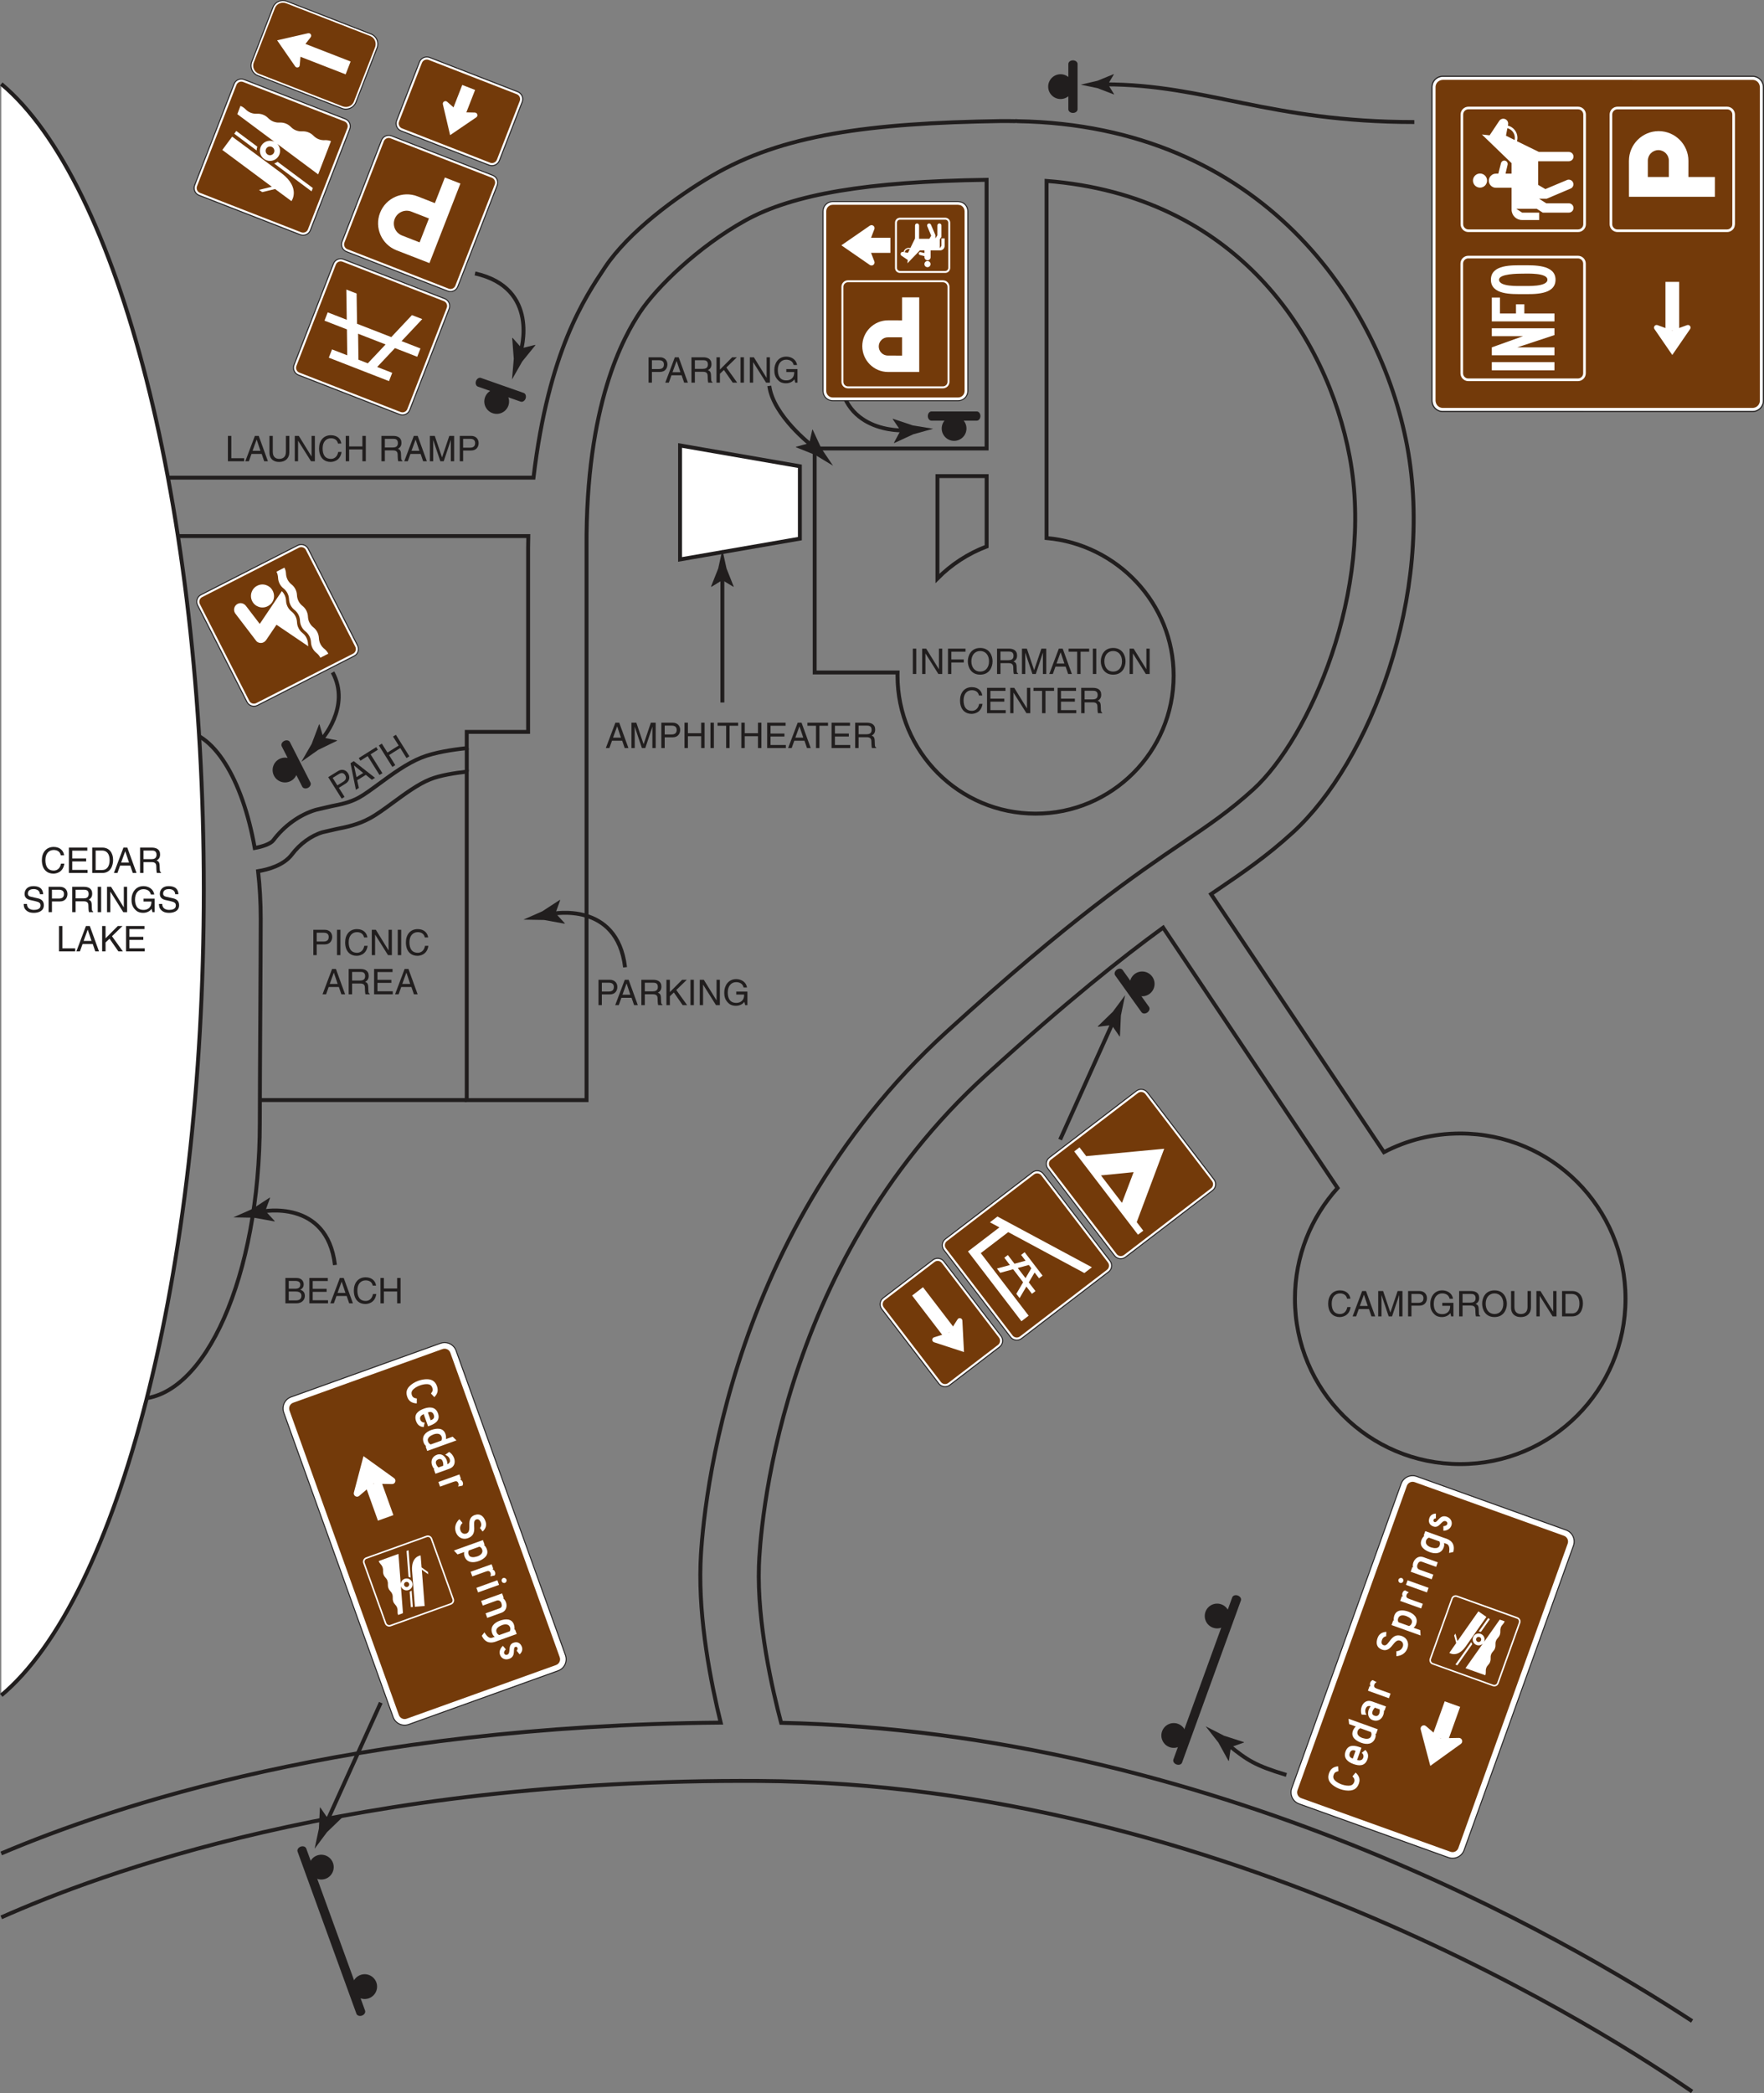 <?xml version="1.0" encoding="UTF-8"?>
<svg width="449.98pt" height="533.88pt" version="1.2" viewBox="0 0 449.98 533.88" xmlns="http://www.w3.org/2000/svg" xmlns:xlink="http://www.w3.org/1999/xlink"><rect x="0" y="0" width="449.98" height="533.88" fill="#808080" stroke="none"/><defs><symbol id="q" overflow="visible"><path d="m1.562-6.469h-0.875v6.469h4.141v-0.781h-3.266z"/></symbol><symbol id="a" overflow="visible"><path d="m4.297-1.875 0.641 1.875h0.953l-2.344-6.469h-0.984l-2.438 6.469h0.906l0.672-1.875zm-2.328-0.781 1.031-2.844h0.031l0.953 2.844z"/></symbol><symbol id="n" overflow="visible"><path d="m4.922-6.469v4.094c0 1.406-0.906 1.766-1.703 1.766-0.781 0-1.641-0.375-1.641-1.781v-4.078h-0.859v4.312c0 1.219 0.734 2.328 2.469 2.328 1.781 0 2.609-1.109 2.609-2.438v-4.203z"/></symbol><symbol id="c" overflow="visible"><path d="m4.969-1.234h-0.016l-3.234-5.234h-1.031v6.469h0.844v-5.219h0.016l3.281 5.219h0.984v-6.469h-0.844z"/></symbol><symbol id="f" overflow="visible"><path d="m6.062-4.516c-0.125-1.078-0.984-2.125-2.656-2.125-1.875 0-3.016 1.391-3.016 3.375 0 2.484 1.453 3.438 2.906 3.438 0.484 0 2.469-0.109 2.828-2.547h-0.844c-0.297 1.5-1.281 1.766-1.844 1.766-1.594 0-2.141-1.156-2.141-2.688 0-1.703 0.938-2.562 2.109-2.562 0.625 0 1.578 0.203 1.812 1.344z"/></symbol><symbol id="i" overflow="visible"><path d="m4.938-3.781h-3.375v-2.688h-0.875v6.469h0.875v-3.016h3.375v3.016h0.875v-6.469h-0.875z"/></symbol><symbol id="v" overflow="visible"></symbol><symbol id="b" overflow="visible"><path d="m1.672-2.766h2.109c1.047 0 1.156 0.609 1.156 1.141 0 0.25 0.016 1.234 0.141 1.625h1.078v-0.141c-0.266-0.156-0.312-0.297-0.328-0.656l-0.047-1.172c-0.047-0.891-0.406-1.062-0.781-1.203 0.422-0.25 0.906-0.594 0.906-1.547 0-1.375-1.062-1.75-2.125-1.75h-2.984v6.469h0.875zm0-2.953h2.172c0.438 0 1.156 0.078 1.156 1.078 0 0.953-0.672 1.125-1.312 1.125h-2.016z"/></symbol><symbol id="h" overflow="visible"><path d="m6.844 0v-6.469h-1.234l-1.844 5.469h-0.016l-1.844-5.469h-1.25v6.469h0.844v-3.812c0-0.188-0.016-1.016-0.016-1.609h0.016l1.828 5.422h0.859l1.812-5.422h0.016c0 0.594-0.016 1.422-0.016 1.609v3.812z"/></symbol><symbol id="g" overflow="visible"><path d="m1.641-5.719h1.781c0.719 0 1.281 0.266 1.281 1.078 0 0.875-0.531 1.172-1.312 1.172h-1.75zm0 2.984h2.047c1.391 0 1.906-1.016 1.906-1.906 0-1.047-0.719-1.828-1.906-1.828h-2.906v6.469h0.859z"/></symbol><symbol id="e" overflow="visible"><path d="m5.547-0.781h-3.906v-2.156h3.547v-0.766h-3.547v-1.984h3.844v-0.781h-4.703v6.469h4.766z"/></symbol><symbol id="p" overflow="visible"><path d="m0.734 0h2.578c2.125 0 2.75-1.875 2.75-3.328 0-1.859-1.031-3.141-2.719-3.141h-2.609zm0.875-5.719h1.625c1.188 0 1.938 0.828 1.938 2.453s-0.75 2.516-1.875 2.516h-1.688z"/></symbol><symbol id="o" overflow="visible"><path d="m5.406-4.578c-0.047-0.703-0.266-2.062-2.531-2.062-1.562 0-2.219 1-2.219 2 0 1.125 0.953 1.422 1.375 1.531l1.328 0.297c1.062 0.25 1.375 0.469 1.375 1.141 0 0.938-1.062 1.094-1.688 1.094-0.828 0-1.781-0.344-1.781-1.516h-0.828c0 0.609 0.109 1.156 0.656 1.641 0.297 0.266 0.766 0.625 1.953 0.625 1.109 0 2.531-0.422 2.531-1.953 0-1.031-0.625-1.531-1.469-1.734l-1.844-0.422c-0.375-0.078-0.766-0.266-0.766-0.812 0-0.984 0.938-1.141 1.484-1.141 0.719 0 1.547 0.312 1.594 1.312z"/></symbol><symbol id="d" overflow="visible"><path d="m1.688-6.469h-0.875v6.469h0.875z"/></symbol><symbol id="k" overflow="visible"><path d="m3.5-2.703h2.016c0 0.688-0.141 1.266-0.703 1.719-0.484 0.375-1 0.406-1.328 0.406-1.719 0-2.156-1.344-2.156-2.656 0-1.703 0.953-2.625 2.125-2.625 0.703 0 1.656 0.234 1.922 1.359h0.859c-0.203-1.453-1.531-2.141-2.75-2.141-2.094 0-3.047 1.781-3.047 3.359 0 0.688 0.016 1.781 1.016 2.719 0.328 0.328 0.875 0.734 1.969 0.734 0.891 0 1.703-0.391 2.141-1.016l0.203 0.844h0.578v-3.453h-2.844z"/></symbol><symbol id="m" overflow="visible"><path d="m1.562-2.266 1.016-0.969 2.25 3.234h1.141l-2.766-3.859 2.688-2.609h-1.203l-3.125 3.141v-3.141h-0.875v6.469h0.875z"/></symbol><symbol id="x" overflow="visible"><path d="m1.531-5.719h1.594c0.969 0 1.344 0.344 1.344 0.953 0 0.781-0.516 1.047-1.359 1.047h-1.578zm-0.859 5.719h2.781c1.422 0 2.188-0.875 2.188-1.906 0-1.109-0.75-1.406-1.172-1.578 0.719-0.328 0.875-0.922 0.875-1.344 0-0.891-0.625-1.641-1.828-1.641h-2.844zm0.859-3.016h1.734c0.703 0 1.5 0.188 1.5 1.094 0 0.719-0.453 1.172-1.359 1.172h-1.875z"/></symbol><symbol id="j" overflow="visible"><path d="m0.125-5.688h2.188v5.688h0.875v-5.688h2.188v-0.781h-5.25z"/></symbol><symbol id="w" overflow="visible"><path d="m1.641-2.938h3.172v-0.766h-3.172v-1.984h3.609v-0.781h-4.469v6.469h0.859z"/></symbol><symbol id="l" overflow="visible"><path d="m5.75-3.234c0 1.531-0.844 2.625-2.25 2.625s-2.25-1.094-2.25-2.625c0-1.516 0.844-2.625 2.25-2.625s2.25 1.109 2.25 2.625zm0.906 0c0-1.391-0.75-3.406-3.156-3.406s-3.156 2.016-3.156 3.406 0.75 3.406 3.156 3.406 3.156-2.016 3.156-3.406z"/></symbol><symbol id="u" overflow="visible"><path d="m-1.641-5.719 1.516-0.938c0.609-0.391 1.219-0.469 1.641 0.219 0.469 0.75 0.172 1.281-0.484 1.703l-1.484 0.922zm1.578 2.531 1.734-1.078c1.172-0.75 1.078-1.875 0.594-2.641-0.547-0.875-1.578-1.172-2.578-0.531l-2.469 1.531 3.438 5.484 0.734-0.453z"/></symbol><symbol id="t" overflow="visible"><path d="m2.641-3.875 1.547 1.25 0.797-0.5-5.422-4.25-0.828 0.531 1.375 6.781 0.766-0.484-0.438-1.953zm-2.375 0.578-0.641-2.953 0.016-0.016 2.328 1.906z"/></symbol><symbol id="s" overflow="visible"><path d="m-2.906-4.875 1.844-1.172 3.016 4.812 0.75-0.453-3.016-4.812 1.859-1.172-0.422-0.672-4.453 2.797z"/></symbol><symbol id="r" overflow="visible"><path d="m2.188-5.828-2.859 1.797-1.438-2.281-0.75 0.469 3.438 5.484 0.75-0.469-1.594-2.562 2.859-1.797 1.594 2.562 0.734-0.453-3.438-5.484-0.734 0.453z"/></symbol></defs><g><path d="m87.27 27.661-21.508-8.371c-1.395-0.543-2.09-2.121-1.551-3.516l5.418-13.918c0.543-1.395 2.125-2.09 3.519-1.547l21.508 8.371c1.395 0.543 2.09 2.125 1.547 3.519l-5.418 13.918c-0.539 1.375-2.141 2.078-3.516 1.543" fill="#fff" stroke="#211e1e" stroke-width=".25"/><g fill-rule="evenodd"><path d="m65.965 18.786c-1.117-0.469-1.652-1.684-1.242-2.82l5.457-14.016c0.512-1.066 1.676-1.5 2.777-1.129l21.605 8.414c1.066 0.512 1.496 1.672 1.133 2.773l-5.461 14.012c-0.516 1.07-1.672 1.5-2.777 1.133l-21.492-8.367" fill="#733a0a"/><path d="m66.266 18.032c-0.676-0.27-1.02-1.008-0.812-1.699l5.438-13.969c0.266-0.676 1.004-1.023 1.695-0.812l21.559 8.391c0.68 0.266 1.023 1.008 0.816 1.699l-5.438 13.965c-0.262 0.68-1.004 1.023-1.699 0.812l-21.559-8.387" fill="#733a0a"/><path d="m75.301 16.942-4.609-6.66 7.902-1.805c0.352-0.078 0.699 0.141 0.777 0.488 0.055 0.23-0.043 0.414-0.188 0.617l-1.266 1.621 11.523 4.484-1.273 3.277-11.523-4.484-0.168 2.016c-0.027 0.273-0.07 0.473-0.273 0.613-0.293 0.203-0.699 0.129-0.902-0.168" fill="#fff"/></g><path d="m313.99 445.63-0.508 3.5-0.121-0.012-2.555-4.641c-1.086-1.383-2.168-2.769-3.254-4.152 1.566 0.801 3.129 1.602 4.695 2.402l5.047 1.625 0.047 0.105z" fill="#211e1e"/></g><path d="m230.56 109.77s-16.898 0.926-16.438-16.168" fill="none" stroke="#211e1e"/><path d="m229.71 109.82-1.672 3.117 0.109 0.062 4.812-2.223c1.691-0.473 3.387-0.945 5.078-1.414-1.734-0.285-3.469-0.566-5.203-0.852l-5.023-1.684-0.102 0.059z" fill="#211e1e"/><path d="m207.07 113.63s-9.824-7.574-10.832-15.199" fill="none" stroke="#211e1e"/><path d="m206.45 113.04-3.414 0.922 0.027 0.125 4.922 1.973c1.5 0.91 3.008 1.82 4.512 2.727-0.984-1.457-1.969-2.914-2.953-4.367l-2.223-4.812-0.109-0.035z" fill="#211e1e"/><path d="m81.914 188.78s7.727-8.461 2.93-17.285" fill="none" stroke="#211e1e"/><path d="m82.492 188.15 3.469 0.68-0.016 0.125-4.769 2.316c-1.438 1.012-2.871 2.027-4.309 3.039 0.879-1.523 1.758-3.047 2.637-4.566l1.875-4.957 0.109-0.043z" fill="#211e1e"/><path d="m251.68 139.39c-4.754 1.805-9.035 4.609-12.547 8.16v-26.113h12.547zm-251.36 349.67c24.766-10.977 89.297-35.395 193.25-34.797 119.34 0.684 218.9 66.004 238.07 79.211m0-17.977c-32.246-21.105-122.46-73.695-232.38-76.062-2.223-8.379-6.168-25.508-5.664-40.074 0.266-7.652 4.133-76.191 57.945-125.18 20.734-18.879 34.711-29.953 45.168-37.574l44.492 66.414c-6.758 7.477-10.875 17.387-10.875 28.258 0 23.289 18.875 42.164 42.164 42.164 23.289 0 42.164-18.875 42.164-42.164 0-23.285-18.875-42.16-42.164-42.16-7.023 0-13.641 1.727-19.465 4.762l-44.098-65.82c0.387-0.266 0.773-0.527 1.156-0.785 7.25-4.918 12.977-8.801 19.727-14.965 19.551-17.852 36.25-60.609 29.137-98.559-6.852-36.539-37-81.773-99.383-82.84-0.125-8e-3 -0.246-0.039-0.371-0.039-0.105 0-0.203 0.027-0.309 0.031-1.168-0.012-2.32-0.047-3.512-0.027-33.945 0.52-55.809 3.488-73.699 13.922-9.215 5.379-21.367 14.422-27.328 23.367-5.113 7.672-14.41 21.367-18.254 53.668h-94.547v14.906h93.219c-0.023 0.988-0.047 1.973-0.047 2.981v46.961h-15.652v4.141c-3.613 0.379-8.258 1.094-11.543 2.406-3.754 1.504-7.481 4.242-10.77 6.66-1.941 1.426-3.773 2.773-5.203 3.555-2.301 1.254-4.523 1.695-6.879 2.16l-4.106 0.957c-4.109 1.23-8.062 4.066-10.844 7.773-0.695 0.926-2.836 1.625-4.738 1.961-3.106-17.582-10.59-29.988-19.336-29.988-9.227 0-41.504 68.574-41.504 100.07 0 38.895 13.91 70.43 31.066 70.43s31.066-31.535 31.066-70.43c0-9.941 0.238-43.238 0.238-51.988 0-4.207-0.234-8.285-0.676-12.18 2.555-0.41 6.551-1.488 8.652-4.293 2.004-2.672 4.914-4.781 7.789-5.641l3.547-0.816c2.566-0.512 5.473-1.086 8.578-2.777 1.781-0.973 3.773-2.438 5.879-3.984 3.004-2.207 6.406-4.711 9.453-5.926 2.508-1.008 6.219-1.602 9.328-1.949v83.777h30.559v-140.88c-0.246-36.77 9.543-53.91 13.664-60.125 4.125-6.219 14.695-16.613 26.836-23.355 12.141-6.742 31.234-9.938 61.547-10.375v68.531h-43.852v57.133h21.152c-4e-3 0.262-0.019 0.523-0.019 0.785 0 19.449 15.77 35.219 35.219 35.219 19.449 0 35.219-15.77 35.219-35.219 0-18.398-14.43-33.488-32.414-35.074v-91.09c48.383 3.777 71.527 39.438 77.32 70.348 6.434 34.309-10.426 71.922-24.535 84.805-5.957 5.438-11.289 9.055-18.043 13.633-11.984 8.125-28.395 19.254-60.215 48.223-58.324 53.102-62.52 127.4-62.805 135.7-0.5 14.5 2.695 30.559 5.148 40.527-94.422 0.82-154.93 21.273-183.53 33.371" fill="none" stroke="#211e1e"/><g fill="#211e1e"><path d="m236.68 106.12c0 0.648 0.414 1.176 0.93 1.176h11.551c0.516 0 0.934-0.527 0.934-1.176 0-0.648-0.418-1.176-0.934-1.176h-11.551c-0.516 0-0.93 0.527-0.93 1.176"/><path d="m240.22 109.29c0-1.746 1.414-3.164 3.16-3.164 1.746 0 3.16 1.418 3.16 3.164 0 1.746-1.414 3.16-3.16 3.16-1.746 0-3.16-1.414-3.16-3.16"/><path d="m300.49 439.69c1.645 0.598 2.492 2.41 1.895 4.055-0.594 1.637-2.41 2.484-4.047 1.891-1.645-0.594-2.492-2.41-1.898-4.051 0.598-1.641 2.41-2.492 4.051-1.895"/><path d="m315.75 406.97c-0.609-0.227-1.246-0.012-1.422 0.473l-15.008 41.336c-0.176 0.484 0.176 1.055 0.789 1.277 0.609 0.223 1.246 0.012 1.422-0.477l15.008-41.336c0.176-0.48-0.18-1.055-0.789-1.273"/><path d="m311.56 409.22c1.641 0.598 2.488 2.41 1.895 4.051-0.598 1.641-2.41 2.488-4.051 1.891-1.645-0.594-2.488-2.41-1.895-4.047 0.594-1.641 2.41-2.492 4.051-1.895"/><path d="m91.949 503.75c-1.641 0.594-2.488 2.406-1.895 4.051 0.598 1.641 2.41 2.488 4.051 1.891 1.645-0.594 2.488-2.41 1.895-4.047-0.598-1.641-2.41-2.492-4.051-1.895"/><path d="m76.695 471.02c0.613-0.223 1.25-0.012 1.426 0.477l15.004 41.336c0.176 0.48-0.176 1.055-0.785 1.277-0.613 0.219-1.25 8e-3 -1.422-0.477l-15.008-41.34c-0.176-0.48 0.176-1.055 0.785-1.273"/><path d="m80.883 473.27c-1.641 0.598-2.488 2.41-1.891 4.055 0.594 1.637 2.41 2.488 4.051 1.891 1.641-0.594 2.488-2.41 1.895-4.051-0.598-1.641-2.41-2.488-4.055-1.895"/><path d="m292.68 258.25c0.527-0.375 0.715-1.023 0.414-1.441l-6.719-9.395c-0.301-0.418-0.973-0.453-1.5-0.074-0.527 0.379-0.711 1.023-0.414 1.441l6.719 9.395c0.305 0.422 0.973 0.453 1.5 0.074"/><path d="m293.2 253.53c-1.422 1.016-3.394 0.691-4.41-0.73-1.02-1.422-0.691-3.394 0.73-4.414 1.418-1.016 3.394-0.688 4.41 0.734 1.016 1.418 0.691 3.394-0.73 4.41"/><path d="m121.42 97.196c-0.215 0.613 4e-3 1.25 0.488 1.418l10.902 3.832c0.484 0.172 1.051-0.188 1.266-0.801 0.215-0.613-4e-3 -1.246-0.488-1.418l-10.898-3.828c-0.488-0.172-1.055 0.188-1.27 0.797"/><path d="m123.72 101.36c0.578-1.648 2.383-2.516 4.031-1.938 1.648 0.582 2.512 2.387 1.934 4.031-0.578 1.648-2.383 2.516-4.031 1.934-1.648-0.578-2.516-2.383-1.934-4.027"/><path d="m72.488 188.99c-0.582 0.297-0.859 0.906-0.625 1.367l5.234 10.297c0.23 0.461 0.891 0.594 1.469 0.297 0.578-0.293 0.859-0.902 0.625-1.363l-5.234-10.297c-0.234-0.461-0.891-0.594-1.469-0.301"/><path d="m71.27 193.59c1.559-0.789 3.461-0.168 4.25 1.387 0.793 1.559 0.172 3.461-1.383 4.25-1.559 0.793-3.461 0.176-4.254-1.383-0.789-1.559-0.168-3.461 1.387-4.254"/><path d="m273.7 15.388c-0.648 0-1.176 0.418-1.176 0.934v11.555c0 0.512 0.527 0.93 1.176 0.93 0.648 0 1.176-0.418 1.176-0.93v-11.555c0-0.516-0.527-0.934-1.176-0.934"/><path d="m270.54 18.934c1.746 0 3.16 1.418 3.16 3.164s-1.414 3.16-3.16 3.16c-1.746 0-3.16-1.414-3.16-3.16s1.414-3.164 3.16-3.164"/></g><g stroke="#211e1e"><path d="m66.106 280.59h52.965" fill="none"/><path d="m0.32 432.43c29.789-24.867 51.668-107.45 51.668-205.51s-21.879-180.64-51.668-205.51" fill="#fff"/><path d="m204.04 137.39-30.562 5.301v-29.066l30.562 5.305z" fill="#fff"/><path d="m132.83 89.634s5.035-16.156-11.652-19.891" fill="none"/></g><path d="m133.09 88.817 3.434-0.855 0.035 0.117-3.336 4.121c-0.871 1.527-1.742 3.055-2.613 4.582 0.152-1.75 0.301-3.504 0.449-5.254l-0.402-5.285 0.082-0.082z" fill="#211e1e"/><path d="m97.129 434.3-13.777 30.418" fill="none" stroke="#211e1e"/><path d="m83.703 463.94 3.516-0.426 0.019 0.121-3.82 3.688c-1.055 1.41-2.109 2.82-3.164 4.231 0.367-1.723 0.73-3.445 1.098-5.168l0.25-5.305 0.09-0.074z" fill="#211e1e"/><path d="m270.43 290.68 13.5-30" fill="none" stroke="#211e1e"/><path d="m283.58 261.46-3.516 0.438-0.016-0.121 3.809-3.699c1.051-1.41 2.102-2.824 3.152-4.238-0.359 1.723-0.723 3.449-1.078 5.172l-0.242 5.305-0.086 0.07z" fill="#211e1e"/><path d="m360.78 31.13c-36.898 0-53.125-9.609-78.867-9.609" fill="none" stroke="#211e1e"/><path d="m282.63 21.513 1.562 2.508-0.086 0.059-4.129-1.59c-1.438-0.297-2.875-0.598-4.309-0.898 1.43-0.332 2.859-0.66 4.285-0.992l4.098-1.68 0.086 0.043z" fill="#211e1e"/><path d="m184.27 179.18v-32" fill="none" stroke="#211e1e"/><path d="m184.27 147.98-2.82 1.711-0.066-0.094 1.828-4.598c0.352-1.602 0.703-3.207 1.059-4.809 0.352 1.602 0.703 3.207 1.059 4.809l1.824 4.598-0.047 0.094z" fill="#211e1e"/><g transform="translate(-78.664 -68.476)" fill="#211e1e"><use x="136.113" y="186.128" width="100%" height="100%" xlink:href="#q"/><use x="141.117" y="186.128" width="100%" height="100%" xlink:href="#a"/><use x="146.672" y="186.128" width="100%" height="100%" xlink:href="#n"/><use x="153.17" y="186.128" width="100%" height="100%" xlink:href="#c"/><use x="159.668" y="186.128" width="100%" height="100%" xlink:href="#f"/><use x="166.166" y="186.128" width="100%" height="100%" xlink:href="#i"/><use x="172.664" y="186.128" width="100%" height="100%" xlink:href="#v"/><use x="175.166" y="186.128" width="100%" height="100%" xlink:href="#b"/><use x="181.664" y="186.128" width="100%" height="100%" xlink:href="#a"/><use x="187.667" y="186.128" width="100%" height="100%" xlink:href="#h"/><use x="195.164" y="186.128" width="100%" height="100%" xlink:href="#g"/><use x="88.953" y="291.14" width="100%" height="100%" xlink:href="#f"/><use x="95.451" y="291.14" width="100%" height="100%" xlink:href="#e"/><use x="101.454" y="291.14" width="100%" height="100%" xlink:href="#p"/><use x="107.594" y="291.14" width="100%" height="100%" xlink:href="#a"/><use x="113.597" y="291.14" width="100%" height="100%" xlink:href="#b"/><use x="84.273" y="301.139" width="100%" height="100%" xlink:href="#o"/><use x="90.276" y="301.139" width="100%" height="100%" xlink:href="#g"/><use x="96.279" y="301.139" width="100%" height="100%" xlink:href="#b"/><use x="102.777" y="301.139" width="100%" height="100%" xlink:href="#d"/><use x="105.279" y="301.139" width="100%" height="100%" xlink:href="#c"/><use x="111.777" y="301.139" width="100%" height="100%" xlink:href="#k"/><use x="118.779" y="301.139" width="100%" height="100%" xlink:href="#o"/><use x="93.021" y="311.138" width="100%" height="100%" xlink:href="#q"/><use x="98.025" y="311.138" width="100%" height="100%" xlink:href="#a"/><use x="104.028" y="311.138" width="100%" height="100%" xlink:href="#m"/><use x="110.031" y="311.138" width="100%" height="100%" xlink:href="#e"/><use x="150.792" y="400.913" width="100%" height="100%" xlink:href="#x"/><use x="156.795" y="400.913" width="100%" height="100%" xlink:href="#e"/><use x="162.798" y="400.913" width="100%" height="100%" xlink:href="#a"/><use x="168.533" y="400.913" width="100%" height="100%" xlink:href="#f"/><use x="175.031" y="400.913" width="100%" height="100%" xlink:href="#i"/><use x="157.812" y="312.101" width="100%" height="100%" xlink:href="#g"/><use x="163.815" y="312.101" width="100%" height="100%" xlink:href="#d"/><use x="166.317" y="312.101" width="100%" height="100%" xlink:href="#f"/><use x="172.815" y="312.101" width="100%" height="100%" xlink:href="#c"/><use x="179.313" y="312.101" width="100%" height="100%" xlink:href="#d"/><use x="181.815" y="312.101" width="100%" height="100%" xlink:href="#f"/><use x="160.809" y="322.1" width="100%" height="100%" xlink:href="#a"/><use x="166.812" y="322.1" width="100%" height="100%" xlink:href="#b"/><use x="173.31" y="322.1" width="100%" height="100%" xlink:href="#e"/><use x="179.313" y="322.1" width="100%" height="100%" xlink:href="#a"/><use x="230.55" y="324.854" width="100%" height="100%" xlink:href="#g"/><use x="235.474" y="324.854" width="100%" height="100%" xlink:href="#a"/><use x="241.477" y="324.854" width="100%" height="100%" xlink:href="#b"/><use x="247.975" y="324.854" width="100%" height="100%" xlink:href="#m"/><use x="253.978" y="324.854" width="100%" height="100%" xlink:href="#d"/><use x="256.48" y="324.854" width="100%" height="100%" xlink:href="#c"/><use x="262.978" y="324.854" width="100%" height="100%" xlink:href="#k"/><use x="233.079" y="259.28" width="100%" height="100%" xlink:href="#a"/><use x="239.082" y="259.28" width="100%" height="100%" xlink:href="#h"/><use x="246.579" y="259.28" width="100%" height="100%" xlink:href="#g"/><use x="252.582" y="259.28" width="100%" height="100%" xlink:href="#i"/><use x="259.08" y="259.28" width="100%" height="100%" xlink:href="#d"/><use x="261.582" y="259.28" width="100%" height="100%" xlink:href="#j"/><use x="267.081" y="259.28" width="100%" height="100%" xlink:href="#i"/><use x="273.579" y="259.28" width="100%" height="100%" xlink:href="#e"/><use x="279.582" y="259.28" width="100%" height="100%" xlink:href="#a"/><use x="284.506" y="259.28" width="100%" height="100%" xlink:href="#j"/><use x="290.005" y="259.28" width="100%" height="100%" xlink:href="#e"/><use x="296.008" y="259.28" width="100%" height="100%" xlink:href="#b"/><use x="243.321" y="166.076" width="100%" height="100%" xlink:href="#g"/><use x="248.245" y="166.076" width="100%" height="100%" xlink:href="#a"/><use x="254.248" y="166.076" width="100%" height="100%" xlink:href="#b"/><use x="260.746" y="166.076" width="100%" height="100%" xlink:href="#m"/><use x="266.749" y="166.076" width="100%" height="100%" xlink:href="#d"/><use x="269.251" y="166.076" width="100%" height="100%" xlink:href="#c"/><use x="275.749" y="166.076" width="100%" height="100%" xlink:href="#k"/><use x="310.704" y="240.389" width="100%" height="100%" xlink:href="#d"/><use x="313.206" y="240.389" width="100%" height="100%" xlink:href="#c"/><use x="319.704" y="240.389" width="100%" height="100%" xlink:href="#w"/><use x="325.203" y="240.389" width="100%" height="100%" xlink:href="#l"/><use x="332.205" y="240.389" width="100%" height="100%" xlink:href="#b"/><use x="338.703" y="240.389" width="100%" height="100%" xlink:href="#h"/><use x="346.2" y="240.389" width="100%" height="100%" xlink:href="#a"/><use x="351.124" y="240.389" width="100%" height="100%" xlink:href="#j"/><use x="356.623" y="240.389" width="100%" height="100%" xlink:href="#d"/><use x="359.125" y="240.389" width="100%" height="100%" xlink:href="#l"/><use x="366.127" y="240.389" width="100%" height="100%" xlink:href="#c"/><use x="323.169" y="250.388" width="100%" height="100%" xlink:href="#f"/><use x="329.667" y="250.388" width="100%" height="100%" xlink:href="#e"/><use x="335.67" y="250.388" width="100%" height="100%" xlink:href="#c"/><use x="342.168" y="250.388" width="100%" height="100%" xlink:href="#j"/><use x="347.667" y="250.388" width="100%" height="100%" xlink:href="#e"/><use x="353.67" y="250.388" width="100%" height="100%" xlink:href="#b"/><use x="417.075" y="404.243" width="100%" height="100%" xlink:href="#f"/><use x="423.573" y="404.243" width="100%" height="100%" xlink:href="#a"/><use x="429.576" y="404.243" width="100%" height="100%" xlink:href="#h"/><use x="437.073" y="404.243" width="100%" height="100%" xlink:href="#g"/><use x="443.076" y="404.243" width="100%" height="100%" xlink:href="#k"/><use x="450.078" y="404.243" width="100%" height="100%" xlink:href="#b"/><use x="456.398" y="404.243" width="100%" height="100%" xlink:href="#l"/><use x="463.4" y="404.243" width="100%" height="100%" xlink:href="#n"/><use x="469.898" y="404.243" width="100%" height="100%" xlink:href="#c"/><use x="476.396" y="404.243" width="100%" height="100%" xlink:href="#p"/></g><path d="m66.852 309.03s16.59-3.348 18.59 13.633" fill="none" stroke="#211e1e"/><path d="m67.692 308.86 1.203-3.328-0.117-0.047-4.441 2.895c-1.605 0.711-3.215 1.418-4.824 2.129 1.758 0.027 3.516 0.059 5.273 0.09l5.215 0.945 0.09-0.074z" fill="#211e1e"/><path d="m140.86 233.09s16.59-3.348 18.59 13.633" fill="none" stroke="#211e1e"/><path d="m141.7 232.92 1.203-3.328-0.117-0.047-4.441 2.894c-1.605 0.707-3.215 1.418-4.824 2.129 1.758 0.027 3.516 0.059 5.273 0.09l5.215 0.945 0.09-0.074z" fill="#211e1e"/><path d="m313.33 445.09c4.977 3.953 6.699 5.184 14.816 7.644" fill="none" stroke="#211e1e"/><path d="m119.07 190.81v5.996" fill="none" stroke="#211e1e"/><g transform="translate(-78.664 -68.476)" fill="#211e1e"><use x="165.167" y="272.609" width="100%" height="100%" xlink:href="#u"/><use x="169.339" y="269.995" width="100%" height="100%" xlink:href="#t"/><use x="173.511" y="267.382" width="100%" height="100%" xlink:href="#s"/><use x="178.171" y="264.462" width="100%" height="100%" xlink:href="#r"/></g><path d="m100.28 437.97-27.898-77.668c-0.582-1.617 0.258-3.398 1.875-3.981l38.105-13.688c1.617-0.582 3.398 0.258 3.981 1.875l27.898 77.668c0.582 1.617-0.258 3.402-1.875 3.984l-38.102 13.688c-1.617 0.582-3.402-0.262-3.984-1.879" fill="#fff"/><path d="m100.28 437.97-27.898-77.668c-0.582-1.617 0.258-3.398 1.875-3.981l38.105-13.688c1.617-0.582 3.398 0.258 3.981 1.875l27.898 77.668c0.582 1.617-0.258 3.402-1.875 3.984l-38.102 13.688c-1.617 0.582-3.402-0.262-3.984-1.879z" fill="none" stroke="#211e1e" stroke-width=".25"/><path d="m74.789 357.79 38.094-13.688c0.812-0.289 1.707 0.129 1.996 0.941l27.898 77.66c0.293 0.812-0.129 1.703-0.941 1.996l-38.094 13.684c-0.812 0.293-1.703-0.129-1.996-0.941l-27.898-77.66c-0.289-0.809 0.129-1.703 0.941-1.992" fill="#733a0a"/><path d="m97.969 407.61c-0.113-0.316 0.051-0.664 0.367-0.777 0.312-0.113 0.664 0.051 0.773 0.367 0.113 0.312-0.051 0.66-0.363 0.773-0.316 0.113-0.664-0.051-0.777-0.363" fill="#733a0a"/><g fill="#fff"><path d="m104.41 353.63c0.52-0.566 1.371-1.105 2.297-1.438 1.16-0.414 2.426-0.52 3.254-0.238 0.695 0.242 1.199 0.762 1.496 1.582 0.398 1.105 0.184 1.965-0.668 2.824l-0.852-0.914c0.469-0.633 0.539-0.918 0.336-1.484-0.211-0.594-0.605-0.887-1.344-0.91-0.5-0.027-1.18 0.102-1.797 0.324-0.797 0.285-1.527 0.754-1.891 1.203-0.293 0.395-0.352 0.793-0.168 1.309 0.176 0.488 0.562 0.754 1.254 0.824l-0.012 1.254c-1.238-0.051-2.035-0.574-2.414-1.629-0.387-1.078-0.227-1.922 0.508-2.707"/><path d="m109.15 360.27 0.715 1.992c0.516-0.184 1.098-0.508 0.785-1.379-0.32-0.891-0.961-0.809-1.5-0.613m-1.926 1.848c0.176 0.484 0.598 0.766 1.105 0.727l-0.25 1.156c-0.805-0.055-1.547-0.422-1.934-1.496-0.66-1.84 0.625-2.707 2.016-3.207 1.184-0.426 2.906-0.641 3.566 1.199 0.691 1.926-0.906 2.727-2.195 3.191-0.113 0.039-0.227 0.078-0.336 0.113l-1.117-3.117c-0.574 0.266-1.113 0.715-0.855 1.434"/><path d="m109.16 367.58c0.012 0.043 0.023 0.082 0.039 0.121 0.125 0.348 0.324 0.562 0.672 0.727l2.703-0.969c0.223-0.43 0.184-0.707 0.062-1.039-0.332-0.855-1.254-0.828-2.004-0.562-0.035 0.012-0.066 0.027-0.102 0.039-0.738 0.293-1.633 0.879-1.371 1.684m4.453-1.871c0.027 0.078 0.055 0.16 0.078 0.246 0.102 0.367 0.133 0.938 0.051 1.113l1.723-0.621 0.98 0.953-7.461 2.684-0.414-1.156 0.152-0.059c-0.336-0.285-0.504-0.516-0.652-0.926-0.57-1.59 0.465-2.664 1.945-3.199 0.031-8e-3 0.059-0.019 0.09-0.027 1.359-0.461 2.953-0.559 3.508 0.992"/><path d="m112.94 372.79c-0.16-0.449-0.48-0.793-1.07-0.578-0.727 0.258-0.777 0.766-0.613 1.223 0.133 0.371 0.406 0.711 0.578 0.871l1.238-0.445c0.023-0.258 0-0.703-0.133-1.07m-2.113 1.934c-0.219-0.121-0.461-0.555-0.609-0.965-0.387-1.078-0.023-2.25 1.262-2.711 1.156-0.418 2.121 0.41 2.484 1.43 0.113 0.316 0.172 0.656 0.156 0.98 0 0 0-4e-3 8e-3 -4e-3 0.09-0.031 0.836-0.328 0.633-1.125-0.016-0.066-0.031-0.133-0.055-0.191-0.234-0.656-0.887-0.992-1.148-1.055l1.012-0.742c0.582 0.355 1.035 0.938 1.258 1.566 0.379 1.059 0.133 2.246-1.172 2.715l-3.578 1.285-0.406-1.125z"/><path d="m116.93 378.36c-0.242-0.672-0.656-0.609-1.324-0.371l-3.348 1.203-0.426-1.188 5.352-1.922 0.426 1.188-0.258 0.09c0.359 0.191 0.535 0.273 0.684 0.688s0.059 0.648-0.082 0.902l-1.082 0.215c0.094-0.297 0.16-0.523 0.059-0.805"/><path d="m116.29 390.83c-0.453-1.262-0.039-2.453 0.891-3.34l0.809 0.961c-0.582 0.559-0.766 1.262-0.516 1.953 0.238 0.668 0.867 0.969 1.484 0.746 0.977-0.352 0.727-1.539 0.77-2.629 0.023-0.5 0.109-1.633 1.316-2.07 1.441-0.516 2.328 0.27 2.801 1.578 0.371 1.031 0.027 1.938-0.742 2.617l-0.68-0.918s0.527-0.477 0.258-1.309c-8e-3 -0.031-0.019-0.059-0.031-0.09-0.18-0.496-0.574-0.973-1.152-0.766-0.023 8e-3 -0.047 0.019-0.07 0.027-1.328 0.594 0.809 3.715-2.07 4.75-0.668 0.242-1.352 0.195-1.93-0.121-0.508-0.281-0.914-0.773-1.137-1.391"/><path d="m122.99 395.25c-0.117-0.324-0.273-0.582-0.703-0.742l-2.699 0.973c-0.168 0.344-0.184 0.637-0.059 0.984 0.016 0.039 0.027 0.078 0.047 0.113 0.309 0.785 1.371 0.664 2.125 0.422 0.039-0.012 0.07-0.023 0.109-0.035 0.746-0.27 1.469-0.836 1.188-1.699h-4e-3c0-4e-3 -4e-3 -8e-3 -4e-3 -0.016m-4.57 0.621-1.699 0.609-0.938-0.992 7.41-2.66 0.426 1.176-0.184 0.062c0.176 0.082 0.504 0.512 0.66 0.863 0.035 0.078 0.07 0.156 0.094 0.234 0.559 1.543-0.727 2.504-2.066 3.012v4e-3c-1.52 0.543-3.051 0.398-3.617-1.184-0.148-0.41-0.164-0.691-0.086-1.125"/><path d="m125.15 401.26c-0.242-0.672-0.652-0.609-1.324-0.367l-3.344 1.203-0.43-1.188 5.356-1.922 0.426 1.184-0.258 0.094c0.359 0.191 0.535 0.273 0.684 0.688s0.059 0.648-0.082 0.902l-1.086 0.215c0.098-0.297 0.16-0.523 0.059-0.809"/><path d="m126.88 403.07 0.422 1.176-5.356 1.922-0.422-1.172zm1.48-0.566c0.336-0.117 0.715 0.062 0.84 0.395 0.117 0.34-0.062 0.715-0.395 0.84-0.336 0.121-0.695-0.066-0.816-0.402-0.117-0.336 0.035-0.711 0.371-0.832"/><path d="m127.42 410.24c0.691-0.25 0.68-0.77 0.457-1.387-0.191-0.457-0.605-0.801-1.223-0.578l-3.5 1.258-0.426-1.188 5.352-1.922 0.418 1.16-0.18 0.062c0.348 0.27 0.602 0.645 0.75 1.051 0.359 1.008 0.066 2.231-1.105 2.652l-3.68 1.324-0.418-1.16z"/><path d="m126.67 416.33c0.125 0.348 0.324 0.562 0.672 0.727l2.699-0.969c0.199-0.422 0.188-0.703 0.066-1.035-0.332-0.848-1.254-0.824-2-0.559-0.035 0.016-0.07 0.027-0.102 0.039-0.738 0.293-1.633 0.875-1.375 1.68 0.012 0.043 0.023 0.082 0.039 0.117m4.414-1.988c0.027 0.078 0.055 0.16 0.074 0.246 0.105 0.367 0.133 0.934 0.051 1.105l0.18-0.062 0.418 1.152-4.66 1.676c-0.148 0.051-0.371 0.148-0.637 0.246-0.98 0.352-2.59 0.664-3.609-1.473l0.672-0.875c0.395 0.609 1.074 1.695 1.977 1.371l0.645-0.23c-0.328-0.258-0.504-0.512-0.652-0.922-0.566-1.582 0.469-2.656 1.949-3.188 0.031-0.012 0.059-0.023 0.09-0.031 1.359-0.461 2.949-0.559 3.504 0.984"/><path d="m130.98 419.01c0.582-0.211 1.012-0.121 1.277 4e-3 0.398 0.188 0.691 0.551 0.875 1.055 0.293 0.816-0.121 1.52-0.59 1.902l-0.754-0.949c0.223-0.184 0.289-0.469 0.227-0.645-0.098-0.277-0.305-0.395-0.551-0.305-0.832 0.297 0.348 2.356-1.594 3.051-1.102 0.395-2.016-0.188-2.309-1.004-0.289-0.801-0.019-1.672 0.727-2.316l0.754 0.898c-0.41 0.348-0.539 0.754-0.434 1.043s0.465 0.43 0.773 0.32c1.109-0.398-0.043-2.465 1.598-3.055"/><path d="m93.281 379.16 3.129 8.711 3.938-1.414-3.129-8.711z"/><path d="m100.01 378.54-4.762-0.086-3.617 3.098c-0.625 0.535-1.57-0.055-1.359-0.852l2.449-9.289 7.797 5.609c0.668 0.48 0.316 1.535-0.508 1.52"/><path d="m98.184 414.12-5.527-15.387c-0.219-0.605 0.102-1.277 0.703-1.496l15.387-5.527c0.605-0.215 1.277 0.102 1.496 0.707l5.527 15.387c0.215 0.602-0.102 1.273-0.707 1.492l-15.383 5.527c-0.605 0.219-1.277-0.102-1.496-0.703"/></g><path d="m93.024 398.6c-0.145-0.402 0.066-0.852 0.469-0.996l15.387-5.527c0.402-0.145 0.852 0.066 0.996 0.469l5.527 15.387c0.145 0.402-0.066 0.852-0.469 0.996l-15.387 5.527c-0.402 0.145-0.852-0.066-0.996-0.469z" fill="#733a0a"/><g fill="#fff"><path d="m107.3 396.74 0.242 3.051 1.621 1.16 0.062 0.582-1.621-1.145 0.719 9.25-2.484 0.199-0.73-9.281c-0.207-3.625 2.195-3.812 2.195-3.812"/><path d="m104.5 405.99c0.184-0.074 0.352-0.18 0.5-0.301l0.309 4.195-0.512 0.043z"/><path d="m104.21 402.19c0.188 0.047 0.367 0.121 0.531 0.219l-0.527-6.988-0.504 0.18z"/><path d="m101.54 411.93c-0.109-0.305-0.145-0.613-0.121-0.914 0.027-0.309-8e-3 -0.633-0.121-0.941-0.109-0.312-0.289-0.586-0.504-0.805-0.211-0.215-0.383-0.48-0.488-0.781-0.109-0.301-0.145-0.613-0.121-0.914 0.027-0.305-8e-3 -0.629-0.121-0.941-0.109-0.309-0.289-0.582-0.508-0.801-0.207-0.215-0.379-0.48-0.488-0.781-0.105-0.301-0.141-0.613-0.121-0.914 0.031-0.309-8e-3 -0.633-0.117-0.941-0.109-0.312-0.289-0.582-0.508-0.805-0.207-0.215-0.379-0.48-0.488-0.777-0.109-0.301-0.145-0.617-0.121-0.914 0.027-0.309-8e-3 -0.633-0.117-0.945-0.113-0.309-0.289-0.582-0.508-0.801-0.207-0.215-0.383-0.48-0.488-0.781l5.039-1.832 0.582 7.641c0.059-0.562 0.426-1.07 0.992-1.273 0.789-0.281 1.656 0.129 1.941 0.914 0.281 0.789-0.129 1.66-0.918 1.941-0.789 0.285-1.656-0.125-1.941-0.914-0.016-0.047-0.023-0.098-0.035-0.145l0.531 6.961zm1.566-7.57c0.121 0.34 0.496 0.52 0.84 0.395 0.34-0.121 0.52-0.5 0.398-0.84-0.125-0.344-0.5-0.52-0.844-0.398-0.344 0.125-0.52 0.5-0.395 0.844"/><path d="m401.37 394.25-27.898 77.668c-0.582 1.617-2.367 2.457-3.984 1.879l-38.102-13.688c-1.617-0.582-2.457-2.367-1.879-3.984l27.902-77.668c0.582-1.617 2.363-2.457 3.981-1.875l38.102 13.688c1.621 0.582 2.461 2.363 1.879 3.981"/></g><path d="m401.37 394.25-27.898 77.668c-0.582 1.617-2.367 2.457-3.984 1.879l-38.102-13.688c-1.617-0.582-2.457-2.367-1.879-3.984l27.902-77.668c0.582-1.617 2.363-2.457 3.981-1.875l38.102 13.688c1.621 0.582 2.461 2.363 1.879 3.981z" fill="none" stroke="#211e1e" stroke-width=".25"/><path d="m370.01 472.33-38.094-13.684c-0.812-0.293-1.234-1.184-0.941-1.996l27.898-77.66c0.289-0.809 1.184-1.23 1.992-0.941l38.098 13.684c0.809 0.293 1.23 1.188 0.941 1.996l-27.898 77.664c-0.293 0.809-1.184 1.23-1.996 0.938" fill="#733a0a"/><path d="m383.83 419.15c-0.109 0.316-0.461 0.48-0.773 0.367-0.316-0.113-0.48-0.461-0.367-0.777 0.113-0.312 0.461-0.477 0.777-0.363 0.312 0.113 0.477 0.461 0.363 0.773" fill="#733a0a"/><g fill="#fff"><path d="m344.52 456.69c-0.762 0.102-1.762-0.023-2.684-0.355-1.16-0.418-2.207-1.141-2.664-1.887-0.383-0.629-0.441-1.352-0.145-2.172 0.395-1.105 1.105-1.633 2.312-1.75l0.074 1.242c-0.766 0.191-1 0.363-1.207 0.934-0.211 0.59-0.09 1.066 0.457 1.555 0.371 0.34 0.977 0.672 1.594 0.895 0.797 0.285 1.66 0.391 2.227 0.273 0.477-0.117 0.773-0.387 0.961-0.898 0.176-0.488 0.047-0.941-0.445-1.438l0.809-0.957c0.926 0.824 1.207 1.738 0.828 2.789-0.387 1.082-1.051 1.629-2.117 1.77"/><path d="m345.08 448.56 0.719-1.996c-0.516-0.184-1.172-0.305-1.484 0.566-0.32 0.895 0.227 1.234 0.766 1.43m2.66-0.199c0.172-0.488 0.027-0.973-0.387-1.266l0.93-0.734c0.582 0.555 0.922 1.312 0.535 2.387-0.66 1.84-2.203 1.691-3.594 1.191-1.184-0.426-2.648-1.355-1.988-3.195 0.691-1.926 2.434-1.527 3.723-1.066 0.117 0.043 0.227 0.086 0.332 0.125l-1.117 3.121c0.605 0.16 1.309 0.152 1.566-0.562"/><path d="m349.73 442.9c0.019-0.039 0.031-0.078 0.047-0.117 0.125-0.348 0.105-0.645-0.059-0.988l-2.699-0.973c-0.445 0.188-0.594 0.426-0.711 0.762-0.285 0.867 0.441 1.438 1.191 1.707 0.035 0.012 0.066 0.023 0.102 0.035 0.758 0.242 1.816 0.359 2.129-0.426m-4.629-1.395c0.027-0.074 0.062-0.152 0.098-0.234 0.156-0.352 0.496-0.809 0.672-0.891l-1.727-0.621-0.148-1.359 7.461 2.68-0.414 1.16-0.156-0.059c0.078 0.434 0.062 0.719-0.086 1.133-0.57 1.586-2.055 1.758-3.535 1.227-0.031-0.012-0.059-0.023-0.09-0.035-1.34-0.508-2.629-1.445-2.074-3"/><path d="m350.13 436.48c-0.16 0.449-0.129 0.918 0.461 1.129 0.727 0.262 1.09-0.098 1.254-0.559 0.133-0.367 0.137-0.805 0.105-1.039l-1.238-0.441c-0.184 0.184-0.445 0.539-0.582 0.91m2.867-0.148c0.09 0.234 0 0.723-0.148 1.133-0.387 1.078-1.41 1.75-2.699 1.289-1.156-0.414-1.371-1.668-1.004-2.684 0.113-0.316 0.285-0.613 0.504-0.855 0 0-4e-3 0-8e-3 -4e-3 -0.09-0.031-0.855-0.281-1.203 0.469-0.035 0.059-0.062 0.117-0.082 0.18-0.234 0.656 0.055 1.328 0.215 1.547l-1.25-0.074c-0.227-0.645-0.203-1.379 0.023-2.008 0.379-1.059 1.328-1.82 2.633-1.348l3.578 1.285-0.402 1.125z"/><path d="m350.59 429.65c-0.238 0.672 0.117 0.887 0.785 1.125l3.348 1.203-0.426 1.188-5.352-1.922 0.426-1.188 0.258 0.09c-0.156-0.375-0.238-0.551-0.09-0.961 0.148-0.414 0.367-0.539 0.641-0.645l0.973 0.523c-0.266 0.168-0.461 0.301-0.562 0.586"/><path d="m359.02 420.43c-0.453 1.258-1.531 1.914-2.812 2.008l-0.012-1.254c0.805-0.059 1.391-0.484 1.641-1.18 0.242-0.672-0.055-1.301-0.672-1.52-0.977-0.352-1.539 0.723-2.266 1.535-0.336 0.375-1.125 1.191-2.332 0.762-1.441-0.52-1.629-1.691-1.156-3 0.367-1.031 1.211-1.512 2.238-1.547l-0.062 1.137s-0.711 0.035-1.031 0.852c-0.012 0.027-0.023 0.059-0.031 0.086-0.18 0.5-0.176 1.117 0.398 1.324 0.023 0.012 0.051 0.019 0.074 0.023 1.402 0.387 1.738-3.379 4.617-2.348 0.668 0.242 1.168 0.711 1.414 1.32 0.215 0.543 0.215 1.184-8e-3 1.801"/><path d="m356.67 412.76c-0.117 0.324-0.16 0.621 0.066 1.02l2.703 0.969c0.348-0.16 0.547-0.375 0.672-0.723 0.012-0.039 0.027-0.078 0.039-0.121 0.258-0.801-0.637-1.383-1.375-1.676-0.035-0.016-0.07-0.027-0.105-0.039-0.746-0.27-1.664-0.293-1.996 0.555 0 4e-3 -4e-3 8e-3 -4e-3 0.016m3.918 2.43 1.699 0.609 0.094 1.359-7.414-2.66 0.426-1.176 0.176 0.066c-0.082-0.176-0.059-0.719 0.043-1.082 0.023-0.086 0.047-0.168 0.074-0.246 0.555-1.543 2.156-1.469 3.512-1.008h4e-3c1.52 0.547 2.609 1.633 2.039 3.215-0.148 0.41-0.316 0.637-0.652 0.922"/><path d="m358.82 406.75c-0.242 0.672 0.117 0.887 0.785 1.125l3.348 1.203-0.426 1.188-5.356-1.922 0.426-1.188 0.258 0.094c-0.152-0.379-0.234-0.551-0.09-0.965 0.152-0.414 0.367-0.539 0.641-0.645l0.973 0.523c-0.262 0.168-0.457 0.305-0.559 0.586"/><path d="m358.64 404.25 0.422-1.172 5.352 1.922-0.418 1.172zm-1.504-0.504c-0.332-0.125-0.512-0.504-0.395-0.84 0.125-0.336 0.504-0.512 0.84-0.395 0.332 0.121 0.492 0.492 0.371 0.828-0.121 0.336-0.48 0.523-0.816 0.406"/><path d="m362.79 398.38c-0.695-0.25-1.016 0.16-1.234 0.777-0.145 0.473-0.043 1.004 0.574 1.223l3.5 1.258-0.426 1.184-5.352-1.922 0.418-1.16 0.176 0.066c-0.094-0.43-0.055-0.879 0.09-1.285 0.363-1.008 1.371-1.766 2.543-1.344l3.68 1.32-0.414 1.16z"/><path d="m367.25 394.16c0.125-0.352 0.109-0.645-0.059-0.988l-2.699-0.969c-0.422 0.195-0.59 0.422-0.711 0.754-0.281 0.863 0.445 1.434 1.191 1.703 0.035 0.012 0.07 0.023 0.102 0.035 0.758 0.242 1.82 0.363 2.129-0.422 0.019-0.039 0.031-0.078 0.047-0.113m-4.672-1.277c0.027-0.078 0.059-0.156 0.098-0.238 0.152-0.348 0.492-0.805 0.668-0.887l-0.184-0.062 0.414-1.152 4.66 1.672c0.148 0.051 0.379 0.117 0.648 0.215 0.98 0.352 2.422 1.137 1.848 3.43l-1.078 0.25c0.086-0.723 0.25-1.992-0.648-2.316l-0.645-0.23c0.086 0.406 0.062 0.715-0.086 1.125-0.566 1.582-2.051 1.75-3.531 1.219-0.027-0.012-0.059-0.019-0.09-0.031-1.34-0.512-2.629-1.449-2.074-2.992"/><path d="m365.62 389.35c-0.586-0.211-0.859-0.555-0.984-0.816-0.191-0.402-0.184-0.867 0-1.375 0.293-0.812 1.059-1.094 1.66-1.086l-0.019 1.211c-0.289-4e-3 -0.523 0.176-0.586 0.348-0.102 0.277-0.016 0.5 0.23 0.586 0.832 0.301 1.23-2.035 3.172-1.336 1.098 0.395 1.434 1.426 1.141 2.238-0.285 0.805-1.051 1.305-2.035 1.328l-8e-3 -1.172c0.535-8e-3 0.895-0.242 0.996-0.531 0.105-0.289-0.086-0.629-0.391-0.738-1.113-0.398-1.535 1.934-3.176 1.344"/><path d="m369.34 444.08 3.129-8.711-3.938-1.414-3.129 8.711z"/><path d="m363.76 440.28 3.621 3.094 4.762-0.086c0.824-0.016 1.176 1.043 0.508 1.523l-7.801 5.606-2.445-9.285c-0.211-0.797 0.73-1.391 1.355-0.852"/><path d="m387.81 413.99-5.527 15.387c-0.219 0.602-0.891 0.922-1.492 0.703l-15.387-5.527c-0.605-0.219-0.922-0.891-0.707-1.496l5.527-15.383c0.219-0.605 0.891-0.922 1.496-0.707l15.387 5.527c0.602 0.219 0.922 0.891 0.703 1.496"/></g><path d="m381.91 429.25c-0.145 0.402-0.594 0.613-0.996 0.469l-15.387-5.527c-0.402-0.145-0.613-0.59-0.469-0.996l5.527-15.387c0.145-0.402 0.594-0.613 0.996-0.469l15.387 5.527c0.402 0.145 0.613 0.594 0.469 0.996z" fill="#733a0a"/><g fill="#fff"><path d="m369.71 421.6 1.754-2.512-0.52-1.926 0.324-0.488 0.527 1.91 5.332-7.59 2.039 1.43-5.34 7.625c-2.148 2.926-4.117 1.543-4.117 1.543"/><path d="m377.77 416.24c-0.191-0.059-0.387-0.086-0.578-0.086l2.43-3.43 0.426 0.289z"/><path d="m375.57 419.36c-0.113-0.156-0.203-0.328-0.27-0.508l-4.039 5.727 0.504 0.18z"/><path d="m383.83 413.55c-0.109 0.301-0.281 0.562-0.488 0.781-0.219 0.219-0.398 0.492-0.508 0.801-0.109 0.312-0.148 0.637-0.117 0.941 0.019 0.301-0.016 0.613-0.121 0.914-0.109 0.301-0.281 0.566-0.488 0.781-0.219 0.219-0.398 0.492-0.508 0.801-0.113 0.312-0.148 0.637-0.121 0.945 0.023 0.297-0.012 0.609-0.121 0.914-0.105 0.301-0.277 0.562-0.488 0.781-0.215 0.219-0.395 0.488-0.508 0.801-0.109 0.309-0.145 0.633-0.117 0.941 0.023 0.301-0.012 0.613-0.121 0.914-0.105 0.301-0.277 0.566-0.488 0.781-0.215 0.219-0.395 0.492-0.508 0.801-0.109 0.312-0.145 0.633-0.117 0.945 0.023 0.297-0.016 0.609-0.121 0.91l-5.055-1.797 4.414-6.262c-0.402 0.398-1.008 0.555-1.574 0.352-0.789-0.281-1.199-1.152-0.914-1.941 0.281-0.789 1.148-1.199 1.938-0.914 0.789 0.285 1.199 1.152 0.918 1.941-0.016 0.047-0.043 0.09-0.066 0.137l4.023-5.711zm-6.023 4.844c0.121-0.344-0.055-0.719-0.398-0.844-0.344-0.121-0.719 0.055-0.844 0.398-0.121 0.34 0.059 0.719 0.398 0.84 0.344 0.121 0.719-0.055 0.844-0.395"/><path d="m287.11 320.65c-0.879 0.672-2.133 0.504-2.805-0.371l-17.004-22.211c-0.672-0.875-0.504-2.129 0.371-2.801l22.211-17.004c0.875-0.672 2.129-0.504 2.801 0.371l17.004 22.211c0.672 0.875 0.508 2.129-0.371 2.801z" stroke="#211e1e" stroke-width=".25"/></g><g><path d="m267.84 297.66c-0.445-0.586-0.336-1.422 0.246-1.867l22.211-17.008c0.582-0.445 1.422-0.336 1.867 0.25l17.004 22.207c0.445 0.586 0.336 1.422-0.246 1.867l-22.211 17.008c-0.582 0.445-1.422 0.336-1.867-0.25z" fill="#733a0a"/><path d="m275.37 292.66 1.707 2.231m5.094 9.449-8.152-10.645 1.352-1.035 1.707 2.231 19.898-1.887-7.008 18.719 1.672 2.184-1.355 1.031zm7.004-5.359-8.332 0.824 2.68 3.504 2.68 3.5zm2.465 14.926-1.672-2.184" fill="#fff"/><path d="m257.78 341.05-17.008-22.211c-0.668-0.871-0.5-2.133 0.371-2.801l22.211-17.004c0.871-0.668 2.133-0.504 2.801 0.371l17.008 22.207c0.668 0.875 0.5 2.133-0.371 2.801l-22.211 17.008c-0.871 0.668-2.133 0.5-2.801-0.371" fill="#fff"/></g><path d="m257.78 341.05-17.008-22.211c-0.668-0.871-0.5-2.133 0.371-2.801l22.211-17.004c0.871-0.668 2.133-0.504 2.801 0.371l17.008 22.207c0.668 0.875 0.5 2.133-0.371 2.801l-22.211 17.008c-0.871 0.668-2.133 0.5-2.801-0.371z" fill="none" stroke="#211e1e" stroke-width=".25"/><path d="m241.3 318.43c-0.445-0.582-0.336-1.418 0.246-1.867l22.211-17.004c0.582-0.445 1.422-0.336 1.867 0.246l17.004 22.211c0.445 0.582 0.336 1.422-0.246 1.867l-22.211 17.008c-0.582 0.445-1.422 0.332-1.867-0.25z" fill="#733a0a"/><g fill="#fff"><path d="m246.92 319.2 13.633 17.809 1.848-1.418-12.215-15.957 7.004-5.359 19.422 10.438 1.922-1.473-24.09-12.945-1.922 1.469 2.414 1.305z"/><path d="m265.95 325.37-0.898 0.688-1.133-1.48-1.484 2.519 1.703 2.223-0.902 0.688-1.418-1.855-1.73 2.953-0.832-1.09 1.73-2.949-2.543-3.32-3.297 0.902-0.836-1.086 3.301-0.902-1.418-1.852 0.898-0.691 1.699 2.219 2.82-0.77-1.137-1.48 0.902-0.691zm-4.348 0.641 1.48-2.519-0.641-0.84-2.816 0.773z"/><path d="m224.91 333.88 14.574 19.039c0.668 0.871 1.93 1.039 2.801 0.371l12.691-9.719c0.875-0.668 1.043-1.926 0.375-2.797l-14.578-19.039c-0.668-0.871-1.93-1.039-2.801-0.371l-12.691 9.715c-0.871 0.668-1.039 1.93-0.371 2.801"/></g><path d="m224.91 333.88 14.574 19.039c0.668 0.871 1.93 1.039 2.801 0.371l12.691-9.719c0.875-0.668 1.043-1.926 0.375-2.797l-14.578-19.039c-0.668-0.871-1.93-1.039-2.801-0.371l-12.691 9.715c-0.871 0.668-1.039 1.93-0.371 2.801z" fill="none" stroke="#211e1e" stroke-width=".25"/><g><g><path d="m241.89 352.76 12.691-9.719c0.582-0.445 0.695-1.285 0.246-1.867l-14.574-19.035c-0.449-0.586-1.285-0.695-1.867-0.25l-12.691 9.719c-0.586 0.445-0.695 1.281-0.25 1.867l14.578 19.035c0.445 0.586 1.281 0.695 1.867 0.25" fill="#733a0a"/><path d="m245.49 336.84c-8e-3 -0.129-0.051-0.258-0.137-0.367-0.223-0.293-0.641-0.348-0.934-0.125-0.066 0.051-0.117 0.109-0.16 0.18l-2.152 3.375-3.816 1.195c-0.078 0.023-0.148 0.059-0.215 0.109-0.293 0.223-0.348 0.641-0.125 0.934 0.086 0.109 0.195 0.188 0.32 0.227l7.633 2.492z" fill="#fff"/><path d="m240.71 340.95-8.039-10.5 2.777-2.125 8.039 10.5z" fill="#fff"/></g><path d="m449.3 102.23c-0.031 1.215-0.977 2.164-2.199 2.195l-79.207-4e-3c-1.188-0.09-2.019-1.023-2.078-2.191l4e-3 -80.16c0.09-1.188 1.027-2.019 2.195-2.078l79.207 0.004c1.191 0.094 2.019 1.023 2.078 2.195v80.039" fill="#733a0a" fill-rule="evenodd" stroke="#fff" stroke-width=".75"/><path d="m442.57 57.188v-27.973c0-0.527-0.211-1.043-0.586-1.414-0.371-0.371-0.887-0.586-1.414-0.586h-27.969c-0.523 0-1.039 0.215-1.414 0.586-0.371 0.371-0.586 0.887-0.586 1.414v27.973c0 0.523 0.215 1.039 0.586 1.41 0.375 0.371 0.891 0.586 1.414 0.586h27.969c0.688 0 1.336-0.363 1.703-0.941 0.207-0.328 0.258-0.676 0.297-1.055" fill="#fff"/><path d="m441.9 57.188c-0.027 0.262-0.062 0.484-0.207 0.711-0.242 0.383-0.676 0.621-1.129 0.621h-27.969c-0.352 0-0.695-0.145-0.941-0.395-0.25-0.246-0.391-0.59-0.391-0.938v-27.973c0-0.352 0.141-0.695 0.391-0.945 0.246-0.246 0.59-0.387 0.941-0.387h27.969c0.355 0 0.699 0.141 0.945 0.387 0.246 0.25 0.391 0.594 0.391 0.945z" fill="#733a0a" fill-rule="evenodd"/><g><path d="m425.71 40.974v4.172h-5.367c0-0.758 4e-3 -4.172 4e-3 -4.172 0-1.48 1.203-2.684 2.684-2.684 1.477 0 2.68 1.203 2.68 2.684m-10.188 0.062 8e-3 9.152h21.922v-5.043h-6.758c4e-3 -0.758 8e-3 -4.109 8e-3 -4.109 0-4.184-3.406-7.59-7.59-7.59-4.184 0-7.59 3.406-7.59 7.59" fill="#fff"/><path d="m402.52 65.239c1.105 0 2 0.895 2 1.996v27.973c0 1.105-0.895 2-2 2h-27.973c-1.102 0-1.996-0.895-1.996-2v-27.973c0-1.102 0.895-1.996 1.996-1.996z" fill="#fff"/><path d="m403.85 95.208c0 0.734-0.598 1.332-1.332 1.332h-27.973c-0.73 0-1.332-0.598-1.332-1.332v-27.969c0-0.738 0.602-1.332 1.332-1.332h27.973c0.734 0 1.332 0.594 1.332 1.332z" fill="#733a0a"/></g></g><g fill="#fff"><path d="m382.62 79.97h4.094v-2.34h2.133v2.34h7.684v2.008h-15.984v-6.078h2.074z"/><path d="m396.53 94.45h-15.984v-2.078h15.984z"/><path d="m396.53 85.47-9.48 3.129h9.48v2.016h-15.984v-2.016l7.965-2.848h-7.965v-2.016h15.984z"/><path d="m382.39 71.341c0 1.852 4.988 1.598 6.113 1.598 1.066 0 6.227 0.254 6.227-1.598 0-1.793-5.16-1.543-6.227-1.543-1.293 0-6.113 0.031-6.113 1.543m14.41 0c0 3.984-5.664 3.676-8.297 3.676-2.75 0-8.188 0.25-8.188-3.676 0-3.926 5.496-3.672 8.188-3.672 2.633 0 8.297-0.254 8.297 3.672"/><path d="m424.84 71.899h3.5v12.406h-3.5z"/><path d="m431.13 83.931c0.074-0.109 0.117-0.238 0.117-0.375 0-0.371-0.301-0.668-0.668-0.668-0.082 0-0.16 0.016-0.234 0.043l-3.762 1.375-3.758-1.375c-0.074-0.027-0.152-0.043-0.238-0.043-0.367 0-0.664 0.297-0.664 0.668 0 0.137 0.043 0.266 0.113 0.375l4.547 6.617z"/><path d="m404.55 29.212v27.973c0 1.102-0.902 2-2 2h-27.973c-1.098 0-1.996-0.898-1.996-2v-27.973c0-1.098 0.898-1.996 1.996-1.996h27.973c1.098 0 2 0.898 2 1.996"/></g><path d="m403.88 57.184c0 0.734-0.598 1.332-1.332 1.332h-27.973c-0.734 0-1.332-0.598-1.332-1.332v-27.973c0-0.734 0.598-1.332 1.332-1.332h27.973c0.734 0 1.332 0.598 1.332 1.332z" fill="#733a0a"/><g fill="#fff"><path d="m379.34 46.059c0-0.992-0.809-1.797-1.801-1.797-0.992 0-1.801 0.805-1.801 1.797 0 0.996 0.809 1.801 1.801 1.801 0.992 0 1.801-0.805 1.801-1.801"/><path d="m388.24 56.118c-1.461 0-2.648-1.184-2.648-2.644v-5.582h-4.004c-0.996 0-1.801-0.805-1.801-1.797 0-0.996 0.805-1.801 1.801-1.801l0.617-4e-3 0.68-2.652c0.105-0.465 0.57-0.758 1.035-0.652 0.469 0.105 0.762 0.566 0.656 1.035l-0.531 2.273h1.547v-2.676l-7.574-7.312 1.969 0.211 2.398-3.598c0.34-0.602 1.105-0.812 1.703-0.477 0.473 0.27 0.703 0.801 0.613 1.305l-0.055 0.293c1.402 0.344 2.438 1.609 2.438 3.117 0 0.297-0.047 0.586-0.121 0.859l5.578 2.731 7.648 4e-3c0.66 0 1.195 0.531 1.195 1.188 0 0.66-0.535 1.191-1.195 1.191h-7.824v6.027l1.848 1.074 5.375-2.258c0.574-0.324 1.297-0.121 1.621 0.449 0.324 0.574 0.125 1.301-0.449 1.625l-6.199 2.633h-1.977l1.852 1.176h5.754c0.66 0 1.191 0.531 1.191 1.188 0 0.66-0.531 1.191-1.191 1.191h-6.644l-1.539-0.98h-5.219l1.5 0.977h4.344v1.887zm-3.723-23.418-0.359 1.906 2.203 1.109c0.039-0.18 0.059-0.367 0.059-0.559 0-1.184-0.805-2.176-1.902-2.457"/><path d="m244.41 51.411h-31.992c-0.652 0-1.285 0.266-1.75 0.727-0.461 0.461-0.723 1.098-0.723 1.75v45.844c0 0.652 0.262 1.289 0.723 1.75 0.465 0.461 1.098 0.727 1.75 0.727h31.992c0.652 0 1.289-0.266 1.75-0.727 0.461-0.461 0.727-1.098 0.727-1.75v-45.844c0-0.848-0.453-1.648-1.164-2.106-0.41-0.258-0.84-0.32-1.312-0.371"/></g><path d="m244.41 51.411h-31.992c-0.652 0-1.285 0.266-1.75 0.727-0.461 0.461-0.723 1.098-0.723 1.75v45.844c0 0.652 0.262 1.289 0.723 1.75 0.465 0.461 1.098 0.727 1.75 0.727h31.992c0.652 0 1.289-0.266 1.75-0.727 0.461-0.461 0.727-1.098 0.727-1.75v-45.844c0-0.848-0.453-1.648-1.164-2.106-0.41-0.258-0.84-0.32-1.312-0.371z" fill="none" stroke="#211e1e" stroke-width=".25"/><g><path d="m244.41 52.239c0.328 0.031 0.602 0.07 0.883 0.25 0.473 0.305 0.766 0.84 0.766 1.398v45.844c0 0.438-0.172 0.859-0.48 1.168-0.309 0.309-0.73 0.484-1.168 0.484h-31.992c-0.434 0-0.859-0.176-1.164-0.484-0.309-0.309-0.484-0.73-0.484-1.168v-45.844c0-0.434 0.176-0.863 0.484-1.168 0.305-0.305 0.73-0.48 1.164-0.48z" fill="#733a0a" fill-rule="evenodd"/><path d="m216.3 98.802c-0.371 0-0.73-0.152-0.992-0.414-0.262-0.258-0.41-0.621-0.41-0.992v-24.246c0-0.367 0.148-0.73 0.41-0.992s0.625-0.41 0.992-0.41h24.242c0.281 0.027 0.512 0.062 0.754 0.215 0.402 0.258 0.652 0.715 0.652 1.188v24.246c0 0.371-0.152 0.734-0.414 0.992-0.258 0.262-0.621 0.414-0.992 0.414z" fill="#733a0a" fill-rule="evenodd"/><g><path d="m240.57 71.497h-24.27c-0.434 0-0.859 0.176-1.168 0.484-0.309 0.305-0.488 0.73-0.488 1.172v24.242c0 0.438 0.18 0.863 0.488 1.172 0.305 0.305 0.73 0.484 1.168 0.484h24.242c0.438 0 0.863-0.18 1.172-0.484 0.305-0.309 0.484-0.734 0.484-1.172v-24.242c0-0.562-0.293-1.098-0.77-1.402-0.285-0.18-0.555-0.223-0.832-0.254zm-0.027 0.5c0.23 0.023 0.422 0.051 0.617 0.176 0.332 0.211 0.539 0.586 0.539 0.98v24.242c0 0.305-0.125 0.602-0.34 0.816s-0.512 0.34-0.816 0.34h-24.242c-0.305 0-0.602-0.125-0.816-0.34s-0.34-0.512-0.34-0.816v-24.242c0-0.305 0.125-0.605 0.34-0.82 0.215-0.215 0.512-0.336 0.816-0.336h24.242" fill="#fff"/><path d="m226.49 86.04h3.621v4.66c-0.656 0-3.621-4e-3 -3.621-4e-3 -1.285 0-2.328-1.047-2.328-2.328 0-1.285 1.043-2.328 2.328-2.328m0.055 8.84 7.941-4e-3v-19.027h-4.375v5.863c-0.656 0-3.566-4e-3 -3.566-4e-3 -3.633 0-6.586 2.957-6.586 6.586 0 3.633 2.953 6.586 6.586 6.586" fill="#fff"/><path d="m229.57 69.364c-0.562 0-1.02-0.457-1.02-1.02v-11.543c0-0.562 0.457-1.02 1.02-1.02h11.543c0.562 0 1.02 0.457 1.02 1.02v11.543c0 0.562-0.457 1.02-1.02 1.02z" fill="#733a0a"/></g></g><g fill="#fff"><path d="m241.12 55.532h-11.543c-0.699 0-1.27 0.566-1.27 1.27v11.543c0 0.699 0.57 1.27 1.27 1.27h11.543c0.699 0 1.27-0.57 1.27-1.27v-11.543c0-0.703-0.57-1.27-1.27-1.27m0 0.5c0.426 0 0.77 0.344 0.77 0.77v11.543c0 0.422-0.344 0.77-0.77 0.77h-11.543c-0.426 0-0.77-0.348-0.77-0.77v-11.543c0-0.426 0.344-0.77 0.77-0.77h11.543"/><path d="m236.59 66.583c-0.434 0-0.781 0.352-0.781 0.785s0.348 0.781 0.781 0.781c0.434 0 0.785-0.348 0.785-0.781s-0.352-0.785-0.785-0.785"/><path d="m240.97 62.712c0 0.637-0.516 1.152-1.152 1.152h-2.43v1.746c0 0.43-0.352 0.781-0.781 0.781-0.434 0-0.785-0.352-0.785-0.781v-0.27l-1.156-0.297c-0.203-0.047-0.328-0.25-0.285-0.453 0.047-0.203 0.25-0.328 0.453-0.285l0.988 0.234v-0.676h-1.164l-3.184 3.297 0.094-0.855-1.566-1.047c-0.262-0.148-0.352-0.48-0.207-0.738 0.117-0.207 0.348-0.309 0.57-0.27l0.125 0.023c0.148-0.609 0.703-1.059 1.355-1.059 0.133 0 0.258 0.019 0.375 0.051l1.188-2.426 4e-3 -3.328c0-0.289 0.23-0.52 0.516-0.52 0.285 0 0.52 0.23 0.52 0.52v3.402h2.621l0.469-0.801-0.98-2.34c-0.145-0.25-0.055-0.566 0.191-0.707 0.25-0.141 0.566-0.051 0.707 0.195l1.148 2.699v0.859l0.512-0.805v-2.504c0-0.289 0.23-0.52 0.516-0.52 0.289 0 0.52 0.23 0.52 0.52v2.891l-0.426 0.672v2.269l0.426-0.652v-1.891h0.82zm-10.191 1.621 0.828 0.156 0.48-0.961c-0.074-0.016-0.156-0.023-0.242-0.023-0.516 0-0.945 0.352-1.066 0.828"/><path d="m220.73 60.645h6.402v3.852h-6.402z"/><path d="m221.88 67.583c0.125 0.086 0.277 0.137 0.438 0.137 0.426 0 0.77-0.348 0.77-0.77 0-0.102-0.019-0.191-0.051-0.281l-1.582-4.098 1.582-4.102c0.031-0.086 0.051-0.18 0.051-0.273 0-0.43-0.344-0.773-0.77-0.773-0.16 0-0.312 0.051-0.438 0.137l-7.258 5.012z"/><path d="m99.871 34.661 25.832 10.059c1.012 0.395 1.52 1.547 1.125 2.562l-10.055 25.832c-0.395 1.016-1.551 1.52-2.566 1.125l-25.828-10.055c-1.016-0.395-1.523-1.547-1.129-2.562l10.055-25.832c0.398-1.016 1.551-1.523 2.566-1.129"/></g><path d="m99.871 34.661 25.832 10.059c1.012 0.395 1.52 1.547 1.125 2.562l-10.055 25.832c-0.395 1.016-1.551 1.52-2.566 1.125l-25.828-10.055c-1.016-0.395-1.523-1.547-1.129-2.562l10.055-25.832c0.398-1.016 1.551-1.523 2.566-1.129z" fill="none" stroke="#211e1e" stroke-width=".25"/><g><path d="m125.46 45.333c0.68 0.266 1.016 1.031 0.754 1.711l-10.059 25.828c-0.262 0.68-1.031 1.016-1.707 0.754l-25.832-10.059c-0.68-0.262-1.016-1.027-0.75-1.707l10.055-25.832c0.266-0.68 1.031-1.016 1.707-0.75z" fill="#733a0a"/><path d="m101.15 63.845c-3.801-1.48-5.684-5.762-4.203-9.562s5.762-5.684 9.562-4.203l4.426 1.73 2.547-6.535 3.965 1.543-7.898 20.289zm3.773-9.875c-1.684-0.652-3.578 0.18-4.234 1.863-0.656 1.684 0.18 3.578 1.863 4.234l4.484 1.754 2.379-6.102z" fill="#fff"/><path d="m109.6 14.657 22.461 8.746c1.031 0.398 1.547 1.57 1.145 2.602l-5.828 14.973c-0.402 1.031-1.574 1.543-2.602 1.145l-22.465-8.746c-1.027-0.398-1.543-1.57-1.145-2.602l5.832-14.973c0.402-1.031 1.57-1.543 2.602-1.145" fill="#fff"/></g><path d="m109.6 14.657 22.461 8.746c1.031 0.398 1.547 1.57 1.145 2.602l-5.828 14.973c-0.402 1.031-1.574 1.543-2.602 1.145l-22.465-8.746c-1.027-0.398-1.543-1.57-1.145-2.602l5.832-14.973c0.402-1.031 1.57-1.543 2.602-1.145z" fill="none" stroke="#211e1e" stroke-width=".25"/><path d="m131.82 24.024c0.688 0.27 1.031 1.047 0.762 1.734l-5.828 14.977c-0.27 0.688-1.047 1.031-1.734 0.762l-22.465-8.746c-0.688-0.266-1.027-1.043-0.762-1.73l5.832-14.977c0.266-0.688 1.043-1.031 1.73-0.762z" fill="#733a0a"/><g fill="#fff"><path d="m115.38 28.181 2.535-6.512 3.277 1.273-2.535 6.512z"/><path d="m121.49 29.931c0.109-0.074 0.195-0.18 0.246-0.309 0.133-0.344-0.035-0.734-0.379-0.867-0.078-0.031-0.16-0.043-0.238-0.047l-4.023-0.086-3.023-2.656c-0.059-0.051-0.125-0.098-0.203-0.125-0.344-0.133-0.734 0.035-0.867 0.379-0.051 0.133-0.059 0.27-0.027 0.395l1.844 7.859z"/><path d="m62.266 20.29 25.832 10.059c1.016 0.395 1.523 1.547 1.129 2.562l-10.059 25.832c-0.395 1.016-1.547 1.52-2.562 1.125l-25.832-10.055c-1.016-0.395-1.52-1.547-1.125-2.566l10.055-25.828c0.395-1.016 1.547-1.523 2.562-1.129"/></g><path d="m62.266 20.29 25.832 10.059c1.016 0.395 1.523 1.547 1.129 2.562l-10.059 25.832c-0.395 1.016-1.547 1.52-2.562 1.125l-25.832-10.055c-1.016-0.395-1.52-1.547-1.125-2.566l10.055-25.828c0.395-1.016 1.547-1.523 2.562-1.129z" fill="none" stroke="#211e1e" stroke-width=".25"/><path d="m87.859 30.962c0.68 0.266 1.016 1.031 0.75 1.711l-10.055 25.828c-0.266 0.68-1.031 1.016-1.711 0.754l-25.828-10.059c-0.68-0.262-1.016-1.027-0.754-1.707l10.055-25.832c0.266-0.68 1.031-1.016 1.711-0.75z" fill="#733a0a"/><g fill="#fff"><path d="m74.348 51.302-4.172-3.086-3.289 0.789-0.812-0.57 3.262-0.805-12.625-9.379 2.512-3.394 12.684 9.395c4.863 3.773 2.434 7.051 2.434 7.051"/><path d="m65.637 37.407c-0.109 0.324-0.164 0.652-0.172 0.977l-5.707-4.273 0.512-0.707z"/><path d="m70.82 41.274c-0.27 0.184-0.562 0.332-0.871 0.434l9.523 7.102 0.332-0.848z"/><path d="m61.336 27.013c0.504 0.195 0.945 0.496 1.301 0.859 0.367 0.379 0.816 0.695 1.34 0.898 0.52 0.203 1.066 0.277 1.59 0.242 0.508-0.023 1.039 0.051 1.543 0.246 0.504 0.195 0.945 0.5 1.301 0.863 0.363 0.375 0.816 0.691 1.34 0.895 0.52 0.203 1.066 0.277 1.59 0.246 0.508-0.027 1.039 0.047 1.543 0.242 0.504 0.199 0.945 0.5 1.305 0.863 0.363 0.379 0.816 0.695 1.336 0.898 0.52 0.199 1.066 0.273 1.59 0.242 0.508-0.027 1.039 0.047 1.543 0.246 0.504 0.195 0.945 0.5 1.301 0.859 0.367 0.379 0.816 0.695 1.34 0.898 0.52 0.203 1.066 0.277 1.59 0.242 0.508-0.023 1.039 0.051 1.543 0.246l-3.269 8.484-10.414-7.758c0.652 0.703 0.891 1.73 0.523 2.684-0.516 1.324-2.008 1.98-3.332 1.465-1.324-0.516-1.98-2.008-1.465-3.332 0.516-1.324 2.008-1.98 3.332-1.465 0.082 0.031 0.148 0.078 0.227 0.117l-9.496-7.074zm7.938 10.426c-0.57-0.223-1.219 0.059-1.441 0.637-0.223 0.574 0.062 1.219 0.633 1.441 0.574 0.223 1.223-0.059 1.445-0.633 0.223-0.574-0.062-1.223-0.637-1.445"/><path d="m87.617 66.134 25.832 10.055c1.016 0.395 1.523 1.547 1.129 2.562l-10.055 25.832c-0.395 1.016-1.551 1.523-2.566 1.129l-25.828-10.059c-1.016-0.395-1.523-1.547-1.129-2.562l10.055-25.832c0.395-1.016 1.551-1.52 2.562-1.125"/></g><path d="m87.617 66.134 25.832 10.055c1.016 0.395 1.523 1.547 1.129 2.562l-10.055 25.832c-0.395 1.016-1.551 1.523-2.566 1.129l-25.828-10.059c-1.016-0.395-1.523-1.547-1.129-2.562l10.055-25.832c0.395-1.016 1.551-1.52 2.562-1.125z" fill="none" stroke="#211e1e" stroke-width=".25"/><g><path d="m113.21 76.802c0.68 0.266 1.016 1.031 0.75 1.711l-10.055 25.832c-0.262 0.676-1.031 1.016-1.707 0.75l-25.832-10.055c-0.68-0.266-1.016-1.031-0.75-1.711l10.055-25.832c0.262-0.676 1.031-1.016 1.707-0.75z" fill="#733a0a"/><path d="m100.05 95.099-0.82 2.113-15.355-5.977 0.824-2.113 3.879 1.508-0.086-6.617-5.719-2.227 0.824-2.113 4.856 1.887-0.109-7.707 2.621 1.02 0.113 7.711 8.734 3.398 5.273-5.609 2.625 1.02-5.273 5.613 4.816 1.875-0.824 2.117-5.68-2.211-4.535 4.816zm-1.688-7.242-7.012-2.731 0.086 6.617 2.387 0.93z" fill="#fff"/><path d="m78.617 139.97 12.602 24.688c0.492 0.973 0.105 2.172-0.863 2.664l-24.691 12.605c-0.969 0.492-2.168 0.105-2.664-0.867l-12.602-24.688c-0.496-0.969-0.105-2.168 0.863-2.664l24.691-12.602c0.969-0.496 2.168-0.105 2.664 0.863" fill="#fff"/></g><path d="m78.617 139.97 12.602 24.688c0.492 0.973 0.105 2.172-0.863 2.664l-24.691 12.605c-0.969 0.492-2.168 0.105-2.664-0.867l-12.602-24.688c-0.496-0.969-0.105-2.168 0.863-2.664l24.691-12.602c0.969-0.496 2.168-0.105 2.664 0.863z" fill="none" stroke="#211e1e" stroke-width=".25"/><path d="m90.629 164.96c0.332 0.648 0.074 1.445-0.574 1.777l-24.691 12.602c-0.648 0.332-1.445 0.074-1.773-0.574l-12.602-24.691c-0.332-0.648-0.074-1.445 0.574-1.773l24.688-12.605c0.652-0.328 1.445-0.07 1.777 0.578z" fill="#733a0a"/><g fill="#fff"><path d="m72.555 144.79c0.246 0.48 0.375 0.996 0.398 1.5 0.019 0.523 0.148 1.055 0.398 1.551 0.254 0.496 0.613 0.91 1.023 1.234 0.395 0.316 0.738 0.723 0.98 1.199 0.246 0.48 0.375 0.996 0.398 1.5 0.019 0.523 0.148 1.059 0.398 1.551 0.254 0.496 0.613 0.914 1.023 1.234 0.395 0.316 0.738 0.723 0.98 1.203 0.246 0.48 0.371 0.992 0.398 1.5 0.019 0.52 0.145 1.055 0.398 1.551 0.254 0.496 0.609 0.91 1.02 1.23 0.395 0.316 0.738 0.723 0.984 1.203 0.246 0.48 0.371 0.996 0.398 1.5 0.019 0.523 0.145 1.055 0.398 1.551 0.254 0.496 0.609 0.91 1.02 1.234 0.395 0.316 0.738 0.723 0.984 1.199l-2.027 1.035c-0.242-0.48-0.586-0.883-0.98-1.203-0.41-0.32-0.77-0.734-1.02-1.23-0.254-0.496-0.383-1.031-0.402-1.551-0.023-0.508-0.152-1.023-0.395-1.5-0.246-0.48-0.59-0.887-0.984-1.203-0.41-0.324-0.77-0.738-1.02-1.234-0.254-0.492-0.379-1.027-0.402-1.547-0.023-0.508-0.148-1.023-0.395-1.504-0.246-0.477-0.59-0.883-0.984-1.199-0.41-0.324-0.766-0.738-1.02-1.234-0.254-0.496-0.379-1.027-0.398-1.551-0.027-0.504-0.152-1.02-0.398-1.5-0.246-0.48-0.59-0.883-0.98-1.203-0.414-0.32-0.77-0.734-1.023-1.234-0.254-0.492-0.379-1.027-0.398-1.547-0.027-0.508-0.152-1.023-0.398-1.504z"/><path d="m69.563 150.68c-0.738-1.441-2.504-2.016-3.945-1.277-1.445 0.734-2.016 2.5-1.281 3.945 0.738 1.441 2.504 2.016 3.945 1.277 1.441-0.734 2.07-2.398 1.281-3.945"/><path d="m78.649 164.85c-0.051-0.223-0.078-0.453-0.086-0.676-0.027-0.504-0.152-1.02-0.398-1.5-0.242-0.48-0.59-0.887-0.98-1.203-0.41-0.32-0.77-0.738-1.023-1.234-0.25-0.492-0.379-1.027-0.398-1.547-0.027-0.508-0.152-1.02-0.398-1.504-0.242-0.477-0.586-0.883-0.98-1.199-0.41-0.32-0.77-0.738-1.02-1.234-0.254-0.496-0.383-1.027-0.402-1.551-0.023-0.504-0.152-1.02-0.395-1.5-0.18-0.352-0.41-0.656-0.676-0.926l-5.633 8.363-3.512-4.59c-0.52-0.672-1.375-0.91-2.129-0.527-0.82 0.418-1.145 1.426-0.727 2.25 0.031 0.055 0.062 0.113 0.094 0.164l5.418 7.094c0.41 0.484 1.578 0.805 2.359-0.113 0.043-0.051 0.086-0.098 0.121-0.148l2.648-3.922z"/></g><path d="m449.85 22.188v80.047c0 1.508-1.234 2.742-2.742 2.742h-79.102c-1.508 0-2.738-1.234-2.738-2.742v-80.047c0-1.512 1.23-2.742 2.738-2.742h79.102c1.492 0 2.742 1.25 2.742 2.742" fill="none" stroke="#211e1e" stroke-width=".25"/></svg>
